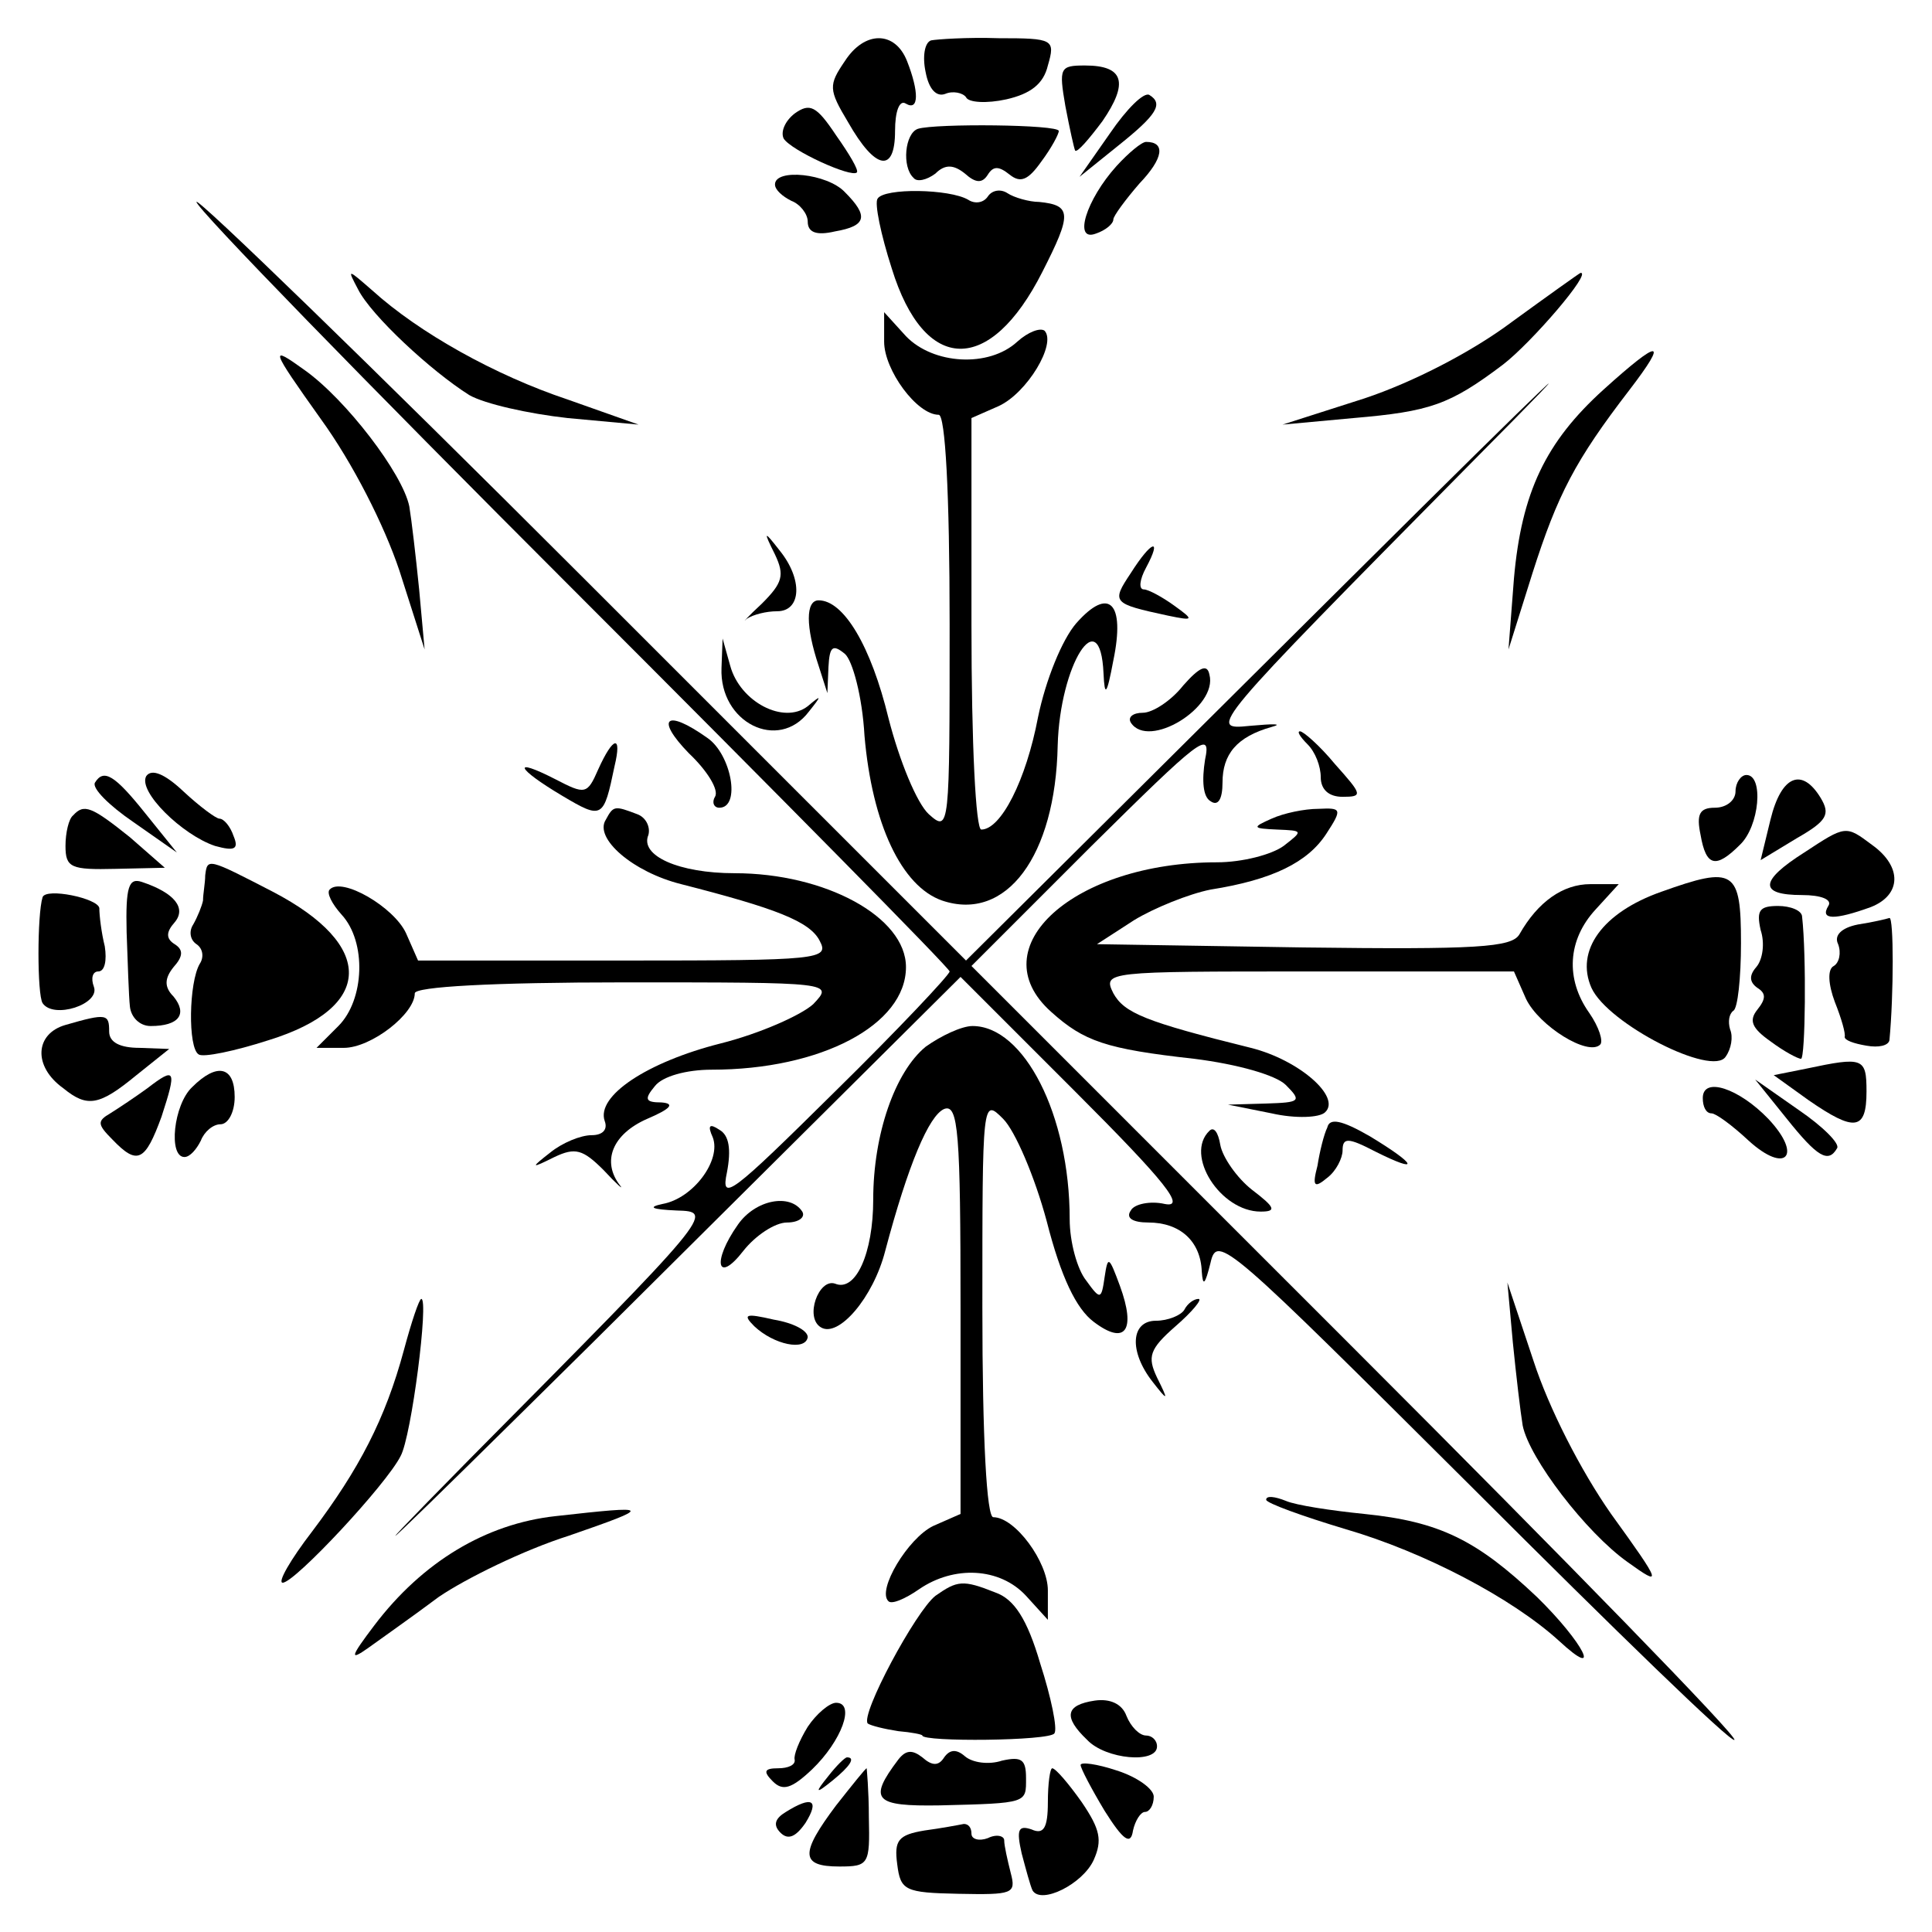 <?xml version="1.0" standalone="no"?>
<!DOCTYPE svg PUBLIC "-//W3C//DTD SVG 20010904//EN"
 "http://www.w3.org/TR/2001/REC-SVG-20010904/DTD/svg10.dtd">
<svg version="1.0" xmlns="http://www.w3.org/2000/svg"
 width="177pt" height="177pt" viewBox="0 0 177 177"
 preserveAspectRatio="xMidYMid meet">
<g transform="translate(0,177) scale(0.1,-0.1)"
fill="#000000" stroke="none">
<path d="M774 1714 c-15 -22 -15 -26 3 -56 25 -44 43 -47 43 -8 0 18 4 29 10
25 12 -7 12 11 1 39 -11 28 -39 28 -57 0z"/>
<path d="M853 1733 c-6 -2 -8 -15 -5 -29 3 -16 10 -23 18 -20 7 3 16 1 19 -3
2 -5 19 -6 37 -2 22 5 34 14 38 31 7 24 5 25 -45 25 -29 1 -57 -1 -62 -2z"/>
<path d="M976 1673 c4 -21 8 -39 9 -41 2 -2 13 11 25 27 24 35 20 51 -16 51
-23 0 -24 -2 -18 -37z"/>
<path d="M1017 1648 l-28 -40 36 29 c35 28 41 38 28 46 -5 3 -21 -13 -36 -35z"/>
<path d="M728 1666 c-9 -7 -13 -17 -10 -23 7 -11 62 -36 67 -31 2 2 -7 17 -19
34 -18 27 -24 30 -38 20z"/>
<path d="M841 1652 c-12 -4 -15 -35 -4 -45 3 -4 12 -2 20 4 9 9 17 8 27 0 10
-9 16 -9 21 -1 5 8 10 8 20 0 10 -8 17 -5 29 12 9 12 16 25 16 28 0 6 -113 7
-129 2z"/>
<path d="M1023 1618 c-28 -31 -40 -70 -19 -62 9 3 16 9 16 13 0 3 11 18 24 33
22 23 24 38 6 38 -4 0 -16 -10 -27 -22z"/>
<path d="M710 1601 c0 -5 7 -11 15 -15 8 -3 15 -12 15 -19 0 -10 8 -13 25 -9
29 5 31 14 9 36 -16 17 -64 22 -64 7z"/>
<path d="M804 1588 c-3 -4 3 -33 13 -64 30 -97 90 -98 138 -3 27 53 27 61 -3
64 -9 0 -23 4 -29 8 -6 4 -14 3 -18 -3 -4 -6 -12 -7 -18 -3 -17 10 -77 11 -83
1z"/>
<path d="M180 1585 c0 -6 155 -165 345 -355 190 -190 345 -347 345 -350 0 -3
-47 -53 -105 -110 -95 -94 -105 -102 -99 -74 4 21 2 34 -7 39 -9 6 -11 4 -6
-7 8 -21 -18 -56 -46 -61 -14 -3 -10 -5 13 -6 35 -1 34 -2 -190 -228 -124
-126 -73 -77 113 107 l337 335 106 -106 c82 -82 101 -106 81 -102 -13 3 -28 0
-31 -6 -5 -7 2 -11 16 -11 29 0 48 -17 49 -45 1 -14 3 -12 8 8 6 27 15 18 241
-207 129 -129 236 -233 239 -230 3 3 -153 163 -347 357 l-352 352 110 110 c99
98 110 107 104 79 -3 -19 -2 -34 5 -38 7 -5 11 2 11 17 0 26 13 42 45 51 11 3
2 3 -20 1 -39 -4 -37 -2 200 238 132 133 82 86 -110 -105 l-350 -348 -352 352
c-194 194 -353 348 -353 343z"/>
<path d="M328 1505 c12 -24 67 -75 102 -97 14 -8 54 -17 90 -21 l65 -6 -65 23
c-66 22 -136 61 -179 100 -23 20 -23 20 -13 1z"/>
<path d="M1385 1475 c-36 -27 -90 -55 -135 -70 l-75 -24 65 6 c70 6 88 12 137
49 26 20 82 85 71 84 -2 -1 -30 -21 -63 -45z"/>
<path d="M810 1457 c0 -26 30 -67 50 -67 6 0 10 -71 10 -192 0 -187 0 -191
-19 -174 -11 10 -27 49 -37 88 -16 66 -41 108 -64 108 -12 0 -12 -24 0 -60 l8
-25 1 24 c1 19 4 21 15 12 7 -6 16 -39 18 -75 7 -81 34 -138 71 -151 59 -20
104 41 106 142 2 74 39 133 42 66 1 -22 3 -20 9 12 11 53 -4 68 -34 34 -13
-15 -28 -52 -35 -86 -11 -58 -34 -103 -52 -103 -5 0 -9 77 -9 188 l0 189 25
11 c26 12 53 57 42 69 -4 3 -15 -1 -25 -10 -26 -24 -77 -21 -102 5 l-20 22 0
-27z"/>
<path d="M294 1386 c29 -40 58 -97 72 -139 l23 -72 -5 55 c-3 30 -7 64 -9 76
-6 30 -58 98 -96 125 -32 23 -32 21 15 -45z"/>
<path d="M1469 1413 c-53 -48 -75 -94 -82 -173 l-5 -65 22 70 c23 72 39 103
89 168 36 47 28 47 -24 0z"/>
<path d="M710 1262 c9 -19 7 -26 -12 -45 -13 -12 -19 -19 -14 -14 6 4 18 7 28
7 22 0 24 29 2 56 -14 18 -15 18 -4 -4z"/>
<path d="M1036 1245 c-18 -27 -17 -28 34 -39 24 -5 24 -4 6 9 -11 8 -24 15
-28 15 -5 0 -4 9 2 20 15 28 5 25 -14 -5z"/>
<path d="M661 1158 c-2 -50 52 -77 80 -40 12 15 12 16 -1 5 -22 -17 -62 4 -71
37 l-7 25 -1 -27z"/>
<path d="M1084 1142 c-11 -14 -28 -25 -37 -25 -9 0 -14 -4 -11 -9 16 -25 80
14 72 44 -2 10 -9 7 -24 -10z"/>
<path d="M631 1080 c17 -16 28 -34 24 -40 -3 -5 -1 -10 4 -10 20 0 11 49 -11
64 -38 27 -48 18 -17 -14z"/>
<path d="M1198 1088 c7 -7 12 -20 12 -30 0 -11 7 -18 20 -18 19 0 18 2 -7 30
-14 17 -29 30 -32 30 -3 0 0 -5 7 -12z"/>
<path d="M548 1065 c-10 -23 -12 -23 -39 -9 -41 21 -36 10 6 -15 37 -22 38
-21 48 27 7 29 -1 28 -15 -3z"/>
<path d="M134 1059 c-8 -14 33 -54 63 -64 18 -5 22 -3 17 9 -3 9 -9 16 -13 16
-3 0 -18 11 -33 25 -17 16 -29 21 -34 14z"/>
<path d="M87 1053 c-3 -5 13 -21 35 -36 l40 -28 -29 36 c-28 35 -38 41 -46 28z"/>
<path d="M1590 1045 c0 -8 -8 -15 -19 -15 -14 0 -17 -6 -13 -25 5 -29 14 -31
36 -9 18 17 22 64 6 64 -5 0 -10 -7 -10 -15z"/>
<path d="M1622 1019 l-9 -37 33 20 c28 16 31 22 22 37 -17 28 -36 21 -46 -20z"/>
<path d="M67 1023 c-4 -3 -7 -16 -7 -28 0 -20 5 -22 46 -21 l45 1 -32 28 c-35
28 -42 31 -52 20z"/>
<path d="M555 1019 c-11 -17 25 -48 69 -59 86 -22 118 -34 127 -52 9 -17 0
-18 -179 -18 l-189 0 -11 25 c-11 24 -59 52 -70 40 -3 -3 2 -13 11 -23 23 -25
21 -78 -3 -102 l-20 -20 25 0 c25 0 65 31 65 50 0 6 71 10 192 10 191 0 192 0
173 -20 -11 -10 -49 -27 -85 -36 -67 -17 -114 -48 -106 -71 3 -8 -2 -13 -12
-13 -10 0 -27 -7 -38 -16 -18 -14 -18 -15 4 -4 19 9 26 7 45 -12 12 -13 19
-19 15 -14 -17 22 -7 47 25 61 21 9 26 14 13 15 -15 0 -16 3 -6 15 7 9 29 15
52 15 100 0 178 41 178 94 0 46 -74 86 -157 86 -51 0 -87 16 -79 35 2 7 -2 16
-10 19 -21 8 -22 8 -29 -5z"/>
<path d="M1165 1020 c-18 -8 -18 -9 5 -10 24 -1 24 -1 6 -15 -11 -8 -38 -15
-61 -15 -131 0 -218 -78 -152 -137 30 -27 50 -34 131 -43 40 -5 75 -15 84 -24
15 -15 13 -16 -18 -17 l-35 -1 40 -8 c22 -5 44 -4 49 1 15 14 -24 48 -68 59
-97 24 -116 32 -126 50 -10 20 -6 20 178 20 l189 0 11 -25 c12 -25 57 -53 68
-42 3 3 -1 16 -10 29 -22 31 -20 67 6 95 l21 23 -26 0 c-25 0 -48 -16 -65 -46
-7 -12 -39 -14 -198 -12 l-189 3 34 22 c18 11 50 24 70 28 57 9 89 25 106 51
15 23 14 24 -7 23 -13 0 -32 -4 -43 -9z"/>
<path d="M1653 989 c-41 -26 -42 -39 -2 -39 17 0 28 -4 24 -10 -8 -13 6 -13
39 -1 28 11 29 37 1 57 -24 18 -24 18 -62 -7z"/>
<path d="M188 968 c0 -7 -2 -17 -2 -23 -1 -5 -5 -15 -9 -22 -4 -6 -3 -14 3
-18 6 -4 7 -12 3 -18 -10 -17 -11 -77 -1 -83 4 -3 33 3 64 13 97 30 98 87 4
136 -60 31 -60 31 -62 15z"/>
<path d="M116 916 c1 -28 2 -59 3 -68 1 -10 9 -18 19 -18 26 0 34 11 21 27 -9
9 -8 17 0 27 9 10 9 16 1 21 -8 5 -8 11 0 20 11 13 0 27 -30 37 -12 4 -15 -4
-14 -46z"/>
<path d="M1522 953 c-54 -19 -79 -54 -64 -88 15 -33 111 -82 123 -63 5 7 7 18
4 25 -2 7 -1 14 3 17 4 2 7 30 7 62 0 67 -6 71 -73 47z"/>
<path d="M39 948 c-5 -16 -5 -89 0 -97 10 -15 53 -1 47 15 -3 8 -1 14 4 14 6
0 8 10 6 23 -3 12 -5 28 -5 35 -1 9 -49 19 -52 10z"/>
<path d="M1613 918 c4 -12 2 -27 -4 -34 -7 -8 -6 -14 1 -19 8 -5 8 -10 0 -20
-8 -10 -5 -17 12 -29 12 -9 25 -16 28 -16 4 0 5 95 1 130 0 6 -11 10 -22 10
-17 0 -20 -4 -16 -22z"/>
<path d="M1702 923 c-15 -3 -22 -10 -18 -18 3 -8 1 -17 -4 -20 -6 -3 -5 -17 1
-33 6 -15 10 -29 9 -32 0 -3 8 -6 20 -8 11 -2 20 0 21 5 4 42 4 113 0 112 -3
-1 -16 -4 -29 -6z"/>
<path d="M60 831 c-28 -8 -30 -38 -2 -58 22 -18 33 -16 67 12 l30 24 -27 1
c-18 0 -28 5 -28 15 0 16 -2 17 -40 6z"/>
<path d="M848 811 c-28 -23 -48 -80 -48 -140 0 -49 -16 -85 -35 -77 -15 5 -28
-31 -13 -40 16 -10 48 27 59 70 21 79 40 124 54 130 13 5 15 -22 15 -183 l0
-188 -25 -11 c-23 -11 -52 -59 -41 -69 3 -3 15 2 28 11 32 22 74 20 98 -6 l20
-22 0 27 c0 26 -30 67 -50 67 -6 0 -10 71 -10 192 0 191 0 192 19 173 11 -11
29 -53 40 -94 13 -51 27 -80 43 -92 29 -22 39 -8 24 33 -10 27 -11 28 -14 8
-3 -21 -4 -21 -17 -3 -8 10 -15 35 -15 56 0 96 -42 177 -89 177 -10 0 -29 -9
-43 -19z"/>
<path d="M1655 791 l-30 -6 32 -23 c42 -29 53 -28 53 8 0 31 -3 32 -55 21z"/>
<path d="M135 773 c-11 -8 -26 -18 -34 -23 -12 -7 -12 -10 2 -24 23 -24 30
-20 45 21 14 43 13 46 -13 26z"/>
<path d="M176 774 c-17 -16 -22 -64 -7 -64 5 0 11 7 15 15 3 8 11 15 18 15 7
0 13 11 13 25 0 28 -16 32 -39 9z"/>
<path d="M1560 764 c0 -8 3 -14 8 -14 4 0 19 -11 34 -25 34 -31 50 -14 18 20
-27 28 -60 39 -60 19z"/>
<path d="M1637 745 c28 -35 38 -41 46 -27 3 4 -13 20 -35 35 l-40 28 29 -36z"/>
<path d="M1216 737 c-3 -6 -7 -22 -9 -35 -5 -19 -3 -21 9 -11 8 6 14 18 14 25
0 12 5 12 30 -1 42 -21 38 -12 -5 14 -26 15 -37 17 -39 8z"/>
<path d="M1108 734 c-23 -22 10 -74 47 -74 15 0 13 4 -8 20 -14 11 -27 30 -29
41 -2 12 -6 17 -10 13z"/>
<path d="M676 648 c-24 -34 -19 -55 5 -24 11 14 29 26 40 26 11 0 17 5 14 10
-11 17 -43 11 -59 -12z"/>
<path d="M1386 540 c3 -30 7 -64 9 -76 6 -30 58 -98 96 -125 32 -23 32 -21
-15 44 -28 40 -57 97 -71 140 l-24 72 5 -55z"/>
<path d="M370 533 c-17 -63 -41 -109 -84 -166 -20 -26 -32 -47 -27 -47 11 0
95 90 108 116 10 18 26 144 19 144 -2 0 -9 -21 -16 -47z"/>
<path d="M1085 570 c-3 -5 -15 -10 -26 -10 -23 0 -25 -28 -3 -56 14 -18 15
-18 4 4 -9 19 -7 26 17 47 15 13 25 25 21 25 -4 0 -10 -4 -13 -10z"/>
<path d="M691 555 c18 -17 47 -23 49 -10 0 6 -13 13 -31 16 -26 6 -29 5 -18
-6z"/>
<path d="M1160 396 c0 -3 33 -15 73 -27 72 -21 152 -63 195 -102 41 -38 23 -2
-20 40 -55 52 -89 69 -158 76 -30 3 -63 8 -72 12 -10 4 -18 5 -18 1z"/>
<path d="M509 381 c-64 -7 -122 -42 -166 -100 -22 -29 -23 -33 -6 -21 11 8 41
29 65 47 25 17 78 43 119 56 78 27 77 28 -12 18z"/>
<path d="M857 308 c-18 -14 -69 -109 -62 -117 3 -2 15 -5 28 -7 12 -1 22 -3
22 -4 0 -6 117 -5 121 2 3 4 -3 33 -13 64 -12 41 -24 59 -41 65 -30 12 -35 11
-55 -3z"/>
<path d="M1003 212 c-27 -4 -29 -15 -7 -36 17 -18 64 -22 64 -6 0 6 -5 10 -10
10 -6 0 -14 8 -18 18 -4 11 -15 16 -29 14z"/>
<path d="M740 188 c-8 -13 -13 -26 -12 -30 1 -5 -6 -8 -15 -8 -13 0 -14 -3 -5
-12 9 -9 17 -7 36 11 27 26 40 61 22 61 -6 0 -18 -10 -26 -22z"/>
<path d="M823 158 c-28 -37 -22 -43 38 -42 81 2 79 2 79 25 0 17 -4 20 -22 16
-12 -4 -27 -2 -34 4 -8 7 -14 6 -19 -1 -5 -8 -11 -8 -20 0 -9 7 -15 7 -22 -2z"/>
<path d="M759 143 c-13 -16 -12 -17 4 -4 16 13 21 21 13 21 -2 0 -10 -8 -17
-17z"/>
<path d="M990 153 c0 -3 10 -22 22 -42 17 -27 24 -32 26 -18 2 9 7 17 11 17 4
0 8 6 8 14 0 7 -15 18 -34 24 -18 6 -33 8 -33 5z"/>
<path d="M766 116 c-33 -44 -33 -56 3 -56 27 0 28 2 27 45 0 25 -2 45 -2 45
-1 0 -13 -15 -28 -34z"/>
<path d="M960 119 c0 -24 -4 -30 -15 -25 -12 4 -14 0 -9 -22 4 -15 8 -30 10
-34 8 -13 46 6 56 28 8 18 6 28 -11 53 -12 17 -24 31 -27 31 -2 0 -4 -14 -4
-31z"/>
<path d="M720 110 c-10 -6 -12 -12 -5 -19 7 -7 14 -4 23 9 13 21 6 25 -18 10z"/>
<path d="M847 93 c-24 -4 -28 -9 -25 -31 3 -24 7 -26 56 -27 50 -1 53 0 48 19
-3 12 -6 25 -6 30 0 4 -7 6 -15 2 -8 -3 -15 -1 -15 4 0 6 -3 9 -7 9 -5 -1 -21
-4 -36 -6z"/>
</g>
</svg>

